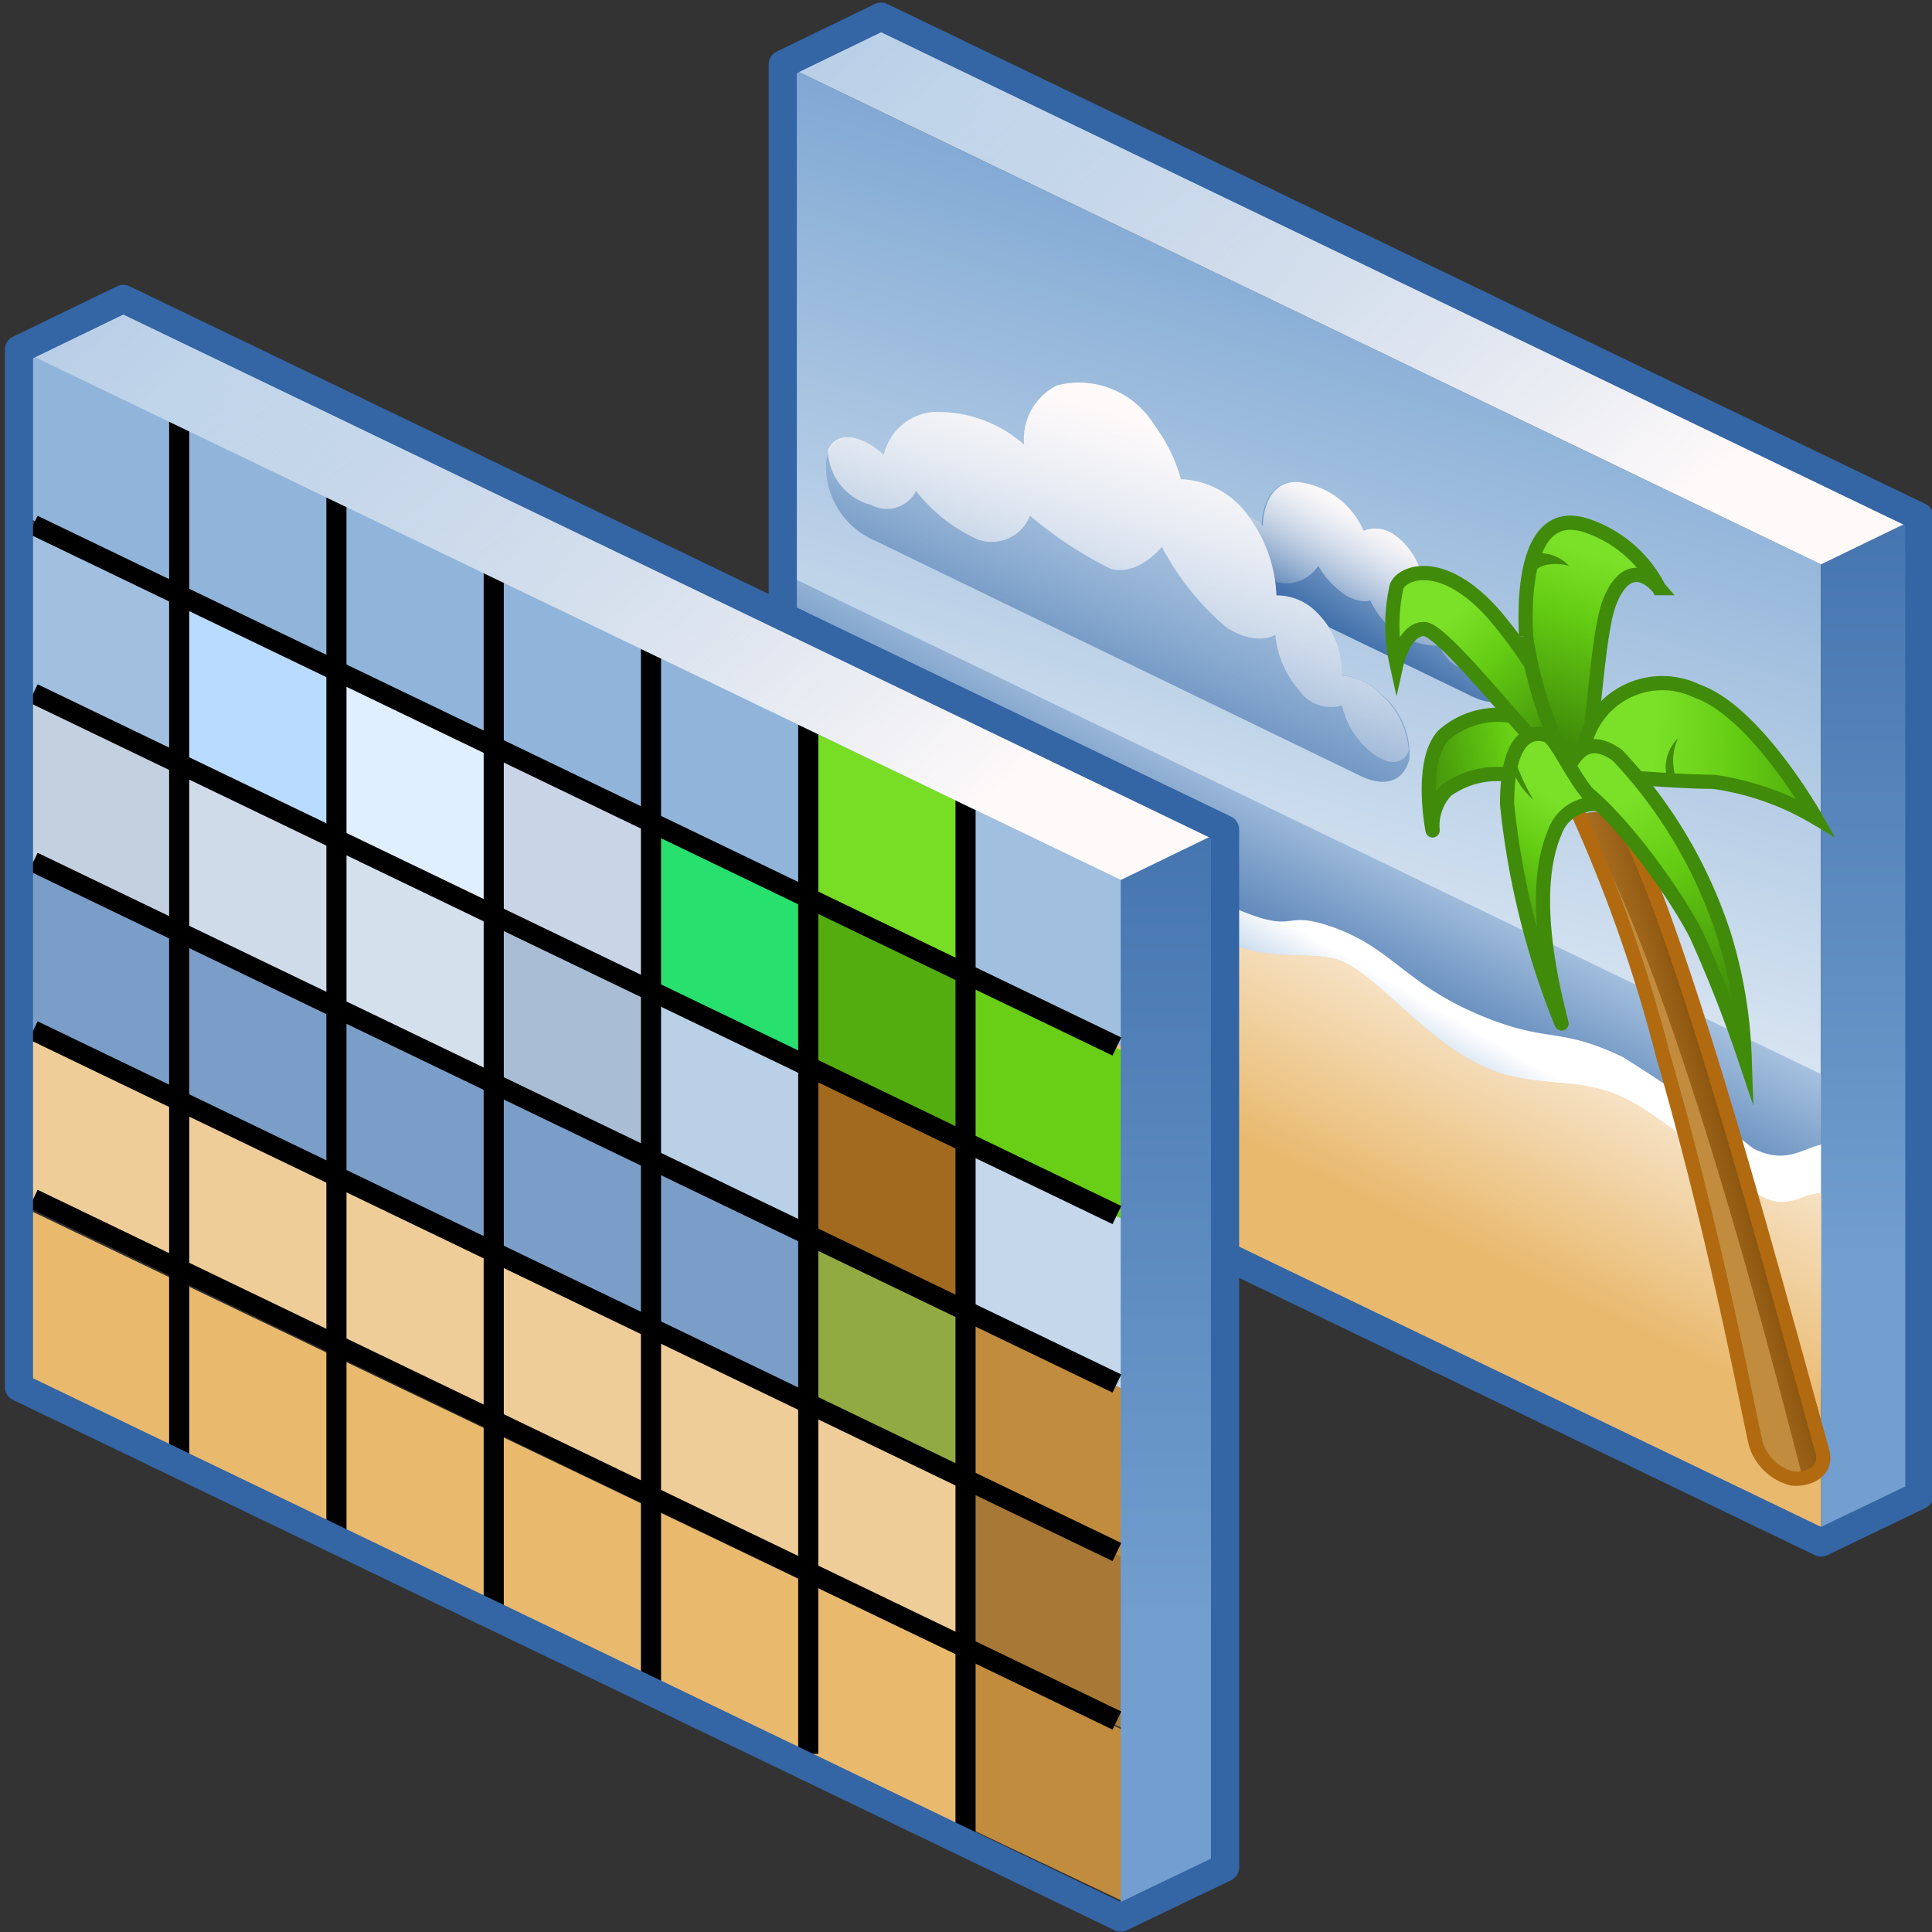 <?xml version="1.0" encoding="UTF-8" standalone="no"?>
<svg
   viewBox="0 0 48 48"
   version="1.1"
   id="svg30407"
   sodipodi:docname="matchlayer.svg"
   inkscape:version="1.3.2 (091e20e, 2023-11-25, custom)"
   xmlns:inkscape="http://www.inkscape.org/namespaces/inkscape"
   xmlns:sodipodi="http://sodipodi.sourceforge.net/DTD/sodipodi-0.dtd"
   xmlns:xlink="http://www.w3.org/1999/xlink"
   xmlns="http://www.w3.org/2000/svg"
   xmlns:svg="http://www.w3.org/2000/svg"
   xmlns:rdf="http://www.w3.org/1999/02/22-rdf-syntax-ns#"
   xmlns:cc="http://creativecommons.org/ns#"
   xmlns:dc="http://purl.org/dc/elements/1.1/">
  <rect x="0" y="0" width="48" height="48" fill="#333333" stroke="none"/>
  <sodipodi:namedview
     id="namedview30409"
     pagecolor="#ffffff"
     bordercolor="#666666"
     borderopacity="1.0"
     inkscape:pageshadow="2"
     inkscape:pageopacity="0.0"
     inkscape:pagecheckerboard="0"
     showgrid="false"
     inkscape:snap-global="false"
     inkscape:zoom="15.6875"
     inkscape:cx="17.5936"
     inkscape:cy="27.7928"
     inkscape:window-width="2880"
     inkscape:window-height="1557"
     inkscape:window-x="-8"
     inkscape:window-y="-8"
     inkscape:window-maximized="1"
     inkscape:current-layer="svg30407"
     inkscape:showpageshadow="2"
     inkscape:deskcolor="#d1d1d1" />
  <defs
     id="defs30253">
    <radialGradient
       id="radialGradient31254"
       cx="27.52"
       cy="37.55"
       r="20.49"
       gradientTransform="matrix(1.18,0,0,0.6,-8.34,13.02)"
       gradientUnits="userSpaceOnUse">
      <stop
         offset="0.35"
         stop-color="#2c2c2c"
         stop-opacity="0.5"
         id="stop31248"
         style="stop-color:#000000;stop-opacity:1" />
      <stop
         offset="0.78"
         stop-color="#2c2c2c"
         stop-opacity="0.1"
         id="stop31250" />
      <stop
         offset="0.93"
         stop-color="#2c2c2c"
         stop-opacity="0"
         id="stop31252" />
    </radialGradient>
    <style
       id="style30113">.cls-1{isolation:isolate;}.cls-2{fill:url(#radial-gradient);}.cls-3{opacity:0.4;fill:url(#linear-gradient);}.cls-3,.cls-65{mix-blend-mode:multiply;}.cls-4{fill:url(#linear-gradient-2);}.cls-5{fill:url(#linear-gradient-3);}.cls-6{fill:url(#linear-gradient-4);}.cls-7{fill:url(#linear-gradient-5);}.cls-8{fill:url(#linear-gradient-6);}.cls-9{fill:url(#linear-gradient-7);}.cls-10{fill:#e9b96e;}.cls-11{fill:url(#linear-gradient-8);}.cls-12{fill:url(#linear-gradient-9);}.cls-13{fill:url(#linear-gradient-10);}.cls-14{fill:url(#linear-gradient-11);}.cls-15{opacity:0.55;fill:url(#linear-gradient-12);}.cls-16{fill:url(#linear-gradient-13);}.cls-17,.cls-20,.cls-22,.cls-24,.cls-34,.cls-35,.cls-37,.cls-38,.cls-39,.cls-41,.cls-43,.cls-55,.cls-56,.cls-67{fill:none;}.cls-17{stroke:#3465a4;}.cls-17,.cls-22,.cls-34,.cls-35,.cls-37,.cls-38,.cls-39,.cls-41,.cls-43,.cls-55,.cls-56{stroke-linecap:round;stroke-linejoin:round;}.cls-17,.cls-34,.cls-35,.cls-37,.cls-39,.cls-41,.cls-43,.cls-55,.cls-56{stroke-width:0.7px;}.cls-18{fill:#c28c3f;}.cls-19{fill:url(#linear-gradient-14);}.cls-20{stroke:#b16a10;}.cls-20,.cls-24,.cls-67{stroke-miterlimit:10;}.cls-20,.cls-22,.cls-24,.cls-38,.cls-67{stroke-width:0.35px;}.cls-21{fill:url(#linear-gradient-15);}.cls-22,.cls-24{stroke:#408b09;}.cls-23{fill:url(#linear-gradient-16);}.cls-25{fill:url(#linear-gradient-17);}.cls-26{fill:url(#linear-gradient-18);}.cls-27{fill:url(#linear-gradient-19);}.cls-28{fill:url(#linear-gradient-20);}.cls-29{fill:#408b09;}.cls-30{fill:url(#linear-gradient-21);}.cls-31{fill:url(#linear-gradient-22);}.cls-32{fill:url(#linear-gradient-23);}.cls-33{fill:url(#linear-gradient-24);}.cls-34{stroke:url(#linear-gradient-25);}.cls-35{stroke:url(#linear-gradient-26);}.cls-36{fill:url(#linear-gradient-27);}.cls-37{stroke:url(#linear-gradient-28);}.cls-38{stroke:url(#linear-gradient-29);}.cls-39{stroke:url(#linear-gradient-30);}.cls-40{fill:url(#linear-gradient-31);}.cls-41{stroke:url(#linear-gradient-32);}.cls-42{fill:url(#linear-gradient-33);}.cls-43{stroke:url(#linear-gradient-34);}.cls-44{fill:url(#linear-gradient-35);}.cls-45{fill:url(#linear-gradient-36);}.cls-46{fill:url(#linear-gradient-37);}.cls-47{fill:url(#linear-gradient-38);}.cls-48{fill:url(#linear-gradient-39);}.cls-49{fill:url(#linear-gradient-40);}.cls-50{fill:url(#linear-gradient-41);}.cls-51{fill:url(#linear-gradient-42);}.cls-52{fill:url(#linear-gradient-43);}.cls-53{fill:url(#linear-gradient-44);}.cls-54{fill:url(#linear-gradient-45);}.cls-55{stroke:url(#linear-gradient-46);}.cls-56{stroke:url(#linear-gradient-47);}.cls-57{fill:url(#linear-gradient-48);}.cls-58{fill:url(#linear-gradient-49);}.cls-59{fill:url(#linear-gradient-50);}.cls-60{fill:url(#linear-gradient-51);}.cls-61{fill:#eeeeec;}.cls-62{fill:#3465a4;}.cls-63{fill:#fce94f;}.cls-64{fill:#ef2929;}.cls-65{fill:url(#linear-gradient-52);}.cls-66{fill:url(#linear-gradient-53);}.cls-67{stroke:#204a87;}</style>
    <radialGradient
       id="radial-gradient"
       cx="27.52"
       cy="37.55"
       r="20.49"
       gradientTransform="matrix(1.18,0,0,0.6,-8.34,13.02)"
       gradientUnits="userSpaceOnUse">
      <stop
         offset="0.35"
         stop-color="#2c2c2c"
         stop-opacity="0.5"
         id="stop30115" />
      <stop
         offset="0.78"
         stop-color="#2c2c2c"
         stop-opacity="0.1"
         id="stop30117" />
      <stop
         offset="0.93"
         stop-color="#2c2c2c"
         stop-opacity="0"
         id="stop30119" />
    </radialGradient>
    <linearGradient
       id="linear-gradient"
       x1="10.12"
       y1="33.5"
       x2="9.54"
       y2="42.59"
       gradientUnits="userSpaceOnUse">
      <stop
         offset="0"
         stop-color="#d3d7cf"
         id="stop30122" />
      <stop
         offset="1"
         stop-color="#888a85"
         id="stop30124" />
    </linearGradient>
    <linearGradient
       id="linear-gradient-2"
       x1="36"
       y1="6.07"
       x2="30.86"
       y2="22.65"
       gradientUnits="userSpaceOnUse"
       gradientTransform="matrix(1.2,0,0,1.199,-6.414,-2.914)">
      <stop
         offset="0"
         stop-color="#729fcf"
         id="stop30127" />
      <stop
         offset="1"
         stop-color="#e3ecf5"
         id="stop30129" />
    </linearGradient>
    <linearGradient
       id="linear-gradient-3"
       x1="44.16"
       y1="28.65"
       x2="44.16"
       y2="7.13"
       gradientUnits="userSpaceOnUse">
      <stop
         offset="0"
         stop-color="#729fcf"
         id="stop30132" />
      <stop
         offset="1"
         stop-color="#3465a4"
         id="stop30134" />
    </linearGradient>
    <linearGradient
       id="linear-gradient-4"
       x1="29.27"
       y1="1.79"
       x2="48.4"
       y2="31.87"
       gradientUnits="userSpaceOnUse">
      <stop
         offset="0"
         stop-color="#b2cbe5"
         id="stop30137" />
      <stop
         offset="1"
         stop-color="#3465a4"
         id="stop30139" />
    </linearGradient>
    <linearGradient
       id="linear-gradient-5"
       x1="24.27"
       y1="-2.07"
       x2="45.16"
       y2="21.74"
       gradientUnits="userSpaceOnUse"
       gradientTransform="matrix(1.2,0,0,1.199,-6.414,-2.914)">
      <stop
         offset="0.05"
         stop-color="#fff"
         stop-opacity="0"
         id="stop30142" />
      <stop
         offset="0.69"
         stop-color="snow"
         id="stop30144" />
    </linearGradient>
    <linearGradient
       id="linear-gradient-6"
       x1="35.16"
       y1="18.08"
       x2="32.23"
       y2="23.66"
       gradientUnits="userSpaceOnUse">
      <stop
         offset="0"
         stop-color="#fff"
         id="stop30147" />
      <stop
         offset="0.25"
         stop-color="#b2cbe5"
         id="stop30149" />
      <stop
         offset="1"
         stop-color="#3465a4"
         id="stop30151" />
    </linearGradient>
    <linearGradient
       id="linear-gradient-7"
       x1="33.36"
       y1="22.09"
       x2="30.46"
       y2="27.1"
       xlink:href="#linear-gradient-6"
       gradientTransform="matrix(1.2,0,0,1.199,-6.414,-2.914)" />
    <linearGradient
       id="linear-gradient-8"
       x1="32.07"
       y1="26.25"
       x2="35.09"
       y2="20.04"
       gradientUnits="userSpaceOnUse">
      <stop
         offset="0"
         stop-color="#fff"
         stop-opacity="0"
         id="stop30155" />
      <stop
         offset="1"
         stop-color="snow"
         id="stop30157" />
    </linearGradient>
    <linearGradient
       id="linear-gradient-9"
       x1="34.62"
       y1="13.21"
       x2="33.06"
       y2="15.7"
       xlink:href="#linear-gradient-4"
       gradientTransform="matrix(1.2,0,0,1.199,-6.414,-2.914)" />
    <linearGradient
       id="linear-gradient-10"
       x1="34.39"
       y1="13.3"
       x2="33.35"
       y2="15.2"
       gradientUnits="userSpaceOnUse">
      <stop
         offset="0"
         stop-color="snow"
         id="stop30161" />
      <stop
         offset="1"
         stop-color="#fffdfd"
         stop-opacity="0.19"
         id="stop30163" />
    </linearGradient>
    <linearGradient
       id="linear-gradient-11"
       x1="29.78"
       y1="11.6"
       x2="25.35"
       y2="25.01"
       xlink:href="#linear-gradient-4"
       gradientTransform="matrix(1.2,0,0,1.199,-6.414,-2.914)" />
    <linearGradient
       id="linear-gradient-12"
       x1="27.02"
       y1="18.33"
       x2="29.14"
       y2="14.02"
       gradientUnits="userSpaceOnUse"
       gradientTransform="matrix(1.2,0,0,1.199,-6.414,-2.914)">
      <stop
         offset="0.17"
         stop-color="#204a87"
         id="stop30167" />
      <stop
         offset="1"
         stop-color="#729fcf"
         stop-opacity="0"
         id="stop30169" />
    </linearGradient>
    <linearGradient
       id="linear-gradient-13"
       x1="29.79"
       y1="11.24"
       x2="28.04"
       y2="16.96"
       xlink:href="#linear-gradient-10"
       gradientTransform="matrix(1.2,0,0,1.199,-6.414,-2.914)" />
    <linearGradient
       id="linear-gradient-14"
       x1="-41.63"
       y1="44.38"
       x2="-46.8"
       y2="44.25"
       gradientTransform="matrix(-0.828,-0.072,0.36,1.307,-10.985,-33.03)"
       gradientUnits="userSpaceOnUse">
      <stop
         offset="0"
         stop-color="#b16a10"
         stop-opacity="0"
         id="stop30173" />
      <stop
         offset="1"
         stop-color="#7b4706"
         id="stop30175" />
    </linearGradient>
    <linearGradient
       id="linear-gradient-15"
       x1="-47.36"
       y1="24.88"
       x2="-43.23"
       y2="24.88"
       gradientTransform="matrix(-0.73, -0.27, 0.17, 1.06, -0.97, -19.92)"
       gradientUnits="userSpaceOnUse">
      <stop
         offset="0"
         stop-color="#7be028"
         id="stop30178" />
      <stop
         offset="0.35"
         stop-color="#64cc13"
         id="stop30180" />
      <stop
         offset="1"
         stop-color="#408b09"
         id="stop30182" />
    </linearGradient>
    <linearGradient
       id="linear-gradient-16"
       x1="-44.86"
       y1="18.87"
       x2="-46.76"
       y2="21.25"
       gradientTransform="matrix(-0.888,-0.384,0.156,1.259,-6.87,-25.453)"
       xlink:href="#linear-gradient-15" />
    <linearGradient
       id="linear-gradient-17"
       x1="-48.29"
       y1="30.62"
       x2="-47.76"
       y2="34.28"
       gradientTransform="matrix(-0.828,-0.084,0.348,1.415,-10.805,-33.654)"
       xlink:href="#linear-gradient-15" />
    <linearGradient
       id="linear-gradient-18"
       x1="-37.45"
       y1="54.98"
       x2="-42.03"
       y2="59.38"
       gradientTransform="matrix(-0.684,0.3,0.588,1.271,-16.72,-40.452)"
       xlink:href="#linear-gradient-15" />
    <linearGradient
       id="linear-gradient-19"
       x1="-45.63"
       y1="37.81"
       x2="-46.88"
       y2="41.67"
       gradientTransform="matrix(-0.828,-0.072,0.36,1.307,-10.937,-32.911)"
       xlink:href="#linear-gradient-15" />
    <linearGradient
       id="linear-gradient-20"
       x1="-44.16"
       y1="36.09"
       x2="-42.73"
       y2="39.65"
       gradientTransform="matrix(-0.828,-0.108,0.348,1.307,-10.553,-32.323)"
       xlink:href="#linear-gradient-15" />
    <linearGradient
       id="linear-gradient-21"
       x1="12.21"
       y1="16.57"
       x2="32.08"
       y2="45.52"
       gradientUnits="userSpaceOnUse">
      <stop
         offset="0"
         stop-color="#fff"
         id="stop30190" />
      <stop
         offset="1"
         stop-color="#e1ab5b"
         id="stop30192" />
    </linearGradient>
    <linearGradient
       id="linear-gradient-22"
       x1="42.3"
       y1="19.2"
       x2="26.41"
       y2="38.75"
       xlink:href="#linear-gradient-21"
       gradientTransform="matrix(1.071,0,0,1.071,-0.591,-1.598)" />
    <linearGradient
       id="linear-gradient-23"
       x1="41.26"
       y1="16.15"
       x2="0.65"
       y2="48.58"
       xlink:href="#linear-gradient-21"
       gradientTransform="matrix(1.071,0,0,1.071,-0.591,-1.598)" />
    <linearGradient
       id="linear-gradient-24"
       x1="23.3"
       y1="34.93"
       x2="23.64"
       y2="21.91"
       xlink:href="#linear-gradient-8"
       gradientTransform="matrix(1.071,0,0,1.071,-0.591,-1.598)" />
    <linearGradient
       id="linear-gradient-25"
       x1="3.25"
       y1="32.08"
       x2="43.5"
       y2="32.08"
       gradientUnits="userSpaceOnUse">
      <stop
         offset="0"
         stop-color="#b16a10"
         id="stop30198" />
      <stop
         offset="1"
         stop-color="#e1ab5b"
         id="stop30200" />
    </linearGradient>
    <linearGradient
       id="linear-gradient-26"
       x1="23.08"
       y1="43.78"
       x2="23.68"
       y2="20.45"
       xlink:href="#linear-gradient-25"
       gradientTransform="matrix(1.071,0,0,1.071,-0.591,-1.598)" />
    <linearGradient
       id="linear-gradient-27"
       x1="28.55"
       y1="32.07"
       x2="17.16"
       y2="23.15"
       gradientTransform="matrix(1.071,6.93026e-7,-2.75369e-7,1.071,-0.593,-1.598)"
       gradientUnits="userSpaceOnUse">
      <stop
         offset="0"
         stop-color="#e9b96e"
         id="stop30204" />
      <stop
         offset="1"
         stop-color="#8f5902"
         id="stop30206" />
    </linearGradient>
    <linearGradient
       id="linear-gradient-28"
       x1="7.33"
       y1="37.61"
       x2="8.86"
       y2="40.54"
       gradientUnits="userSpaceOnUse">
      <stop
         offset="0"
         stop-color="#888a85"
         id="stop30209" />
      <stop
         offset="1"
         stop-color="#231f20"
         id="stop30211" />
    </linearGradient>
    <linearGradient
       id="linear-gradient-29"
       x1="7.17"
       y1="37.89"
       x2="9.59"
       y2="42.5"
       xlink:href="#linear-gradient-28"
       gradientTransform="translate(-0.319,1.721)" />
    <linearGradient
       id="linear-gradient-30"
       x1="6.7"
       y1="31.96"
       x2="9.49"
       y2="37.27"
       xlink:href="#linear-gradient-28"
       gradientTransform="translate(-0.319,1.721)" />
    <linearGradient
       id="linear-gradient-31"
       x1="9.97"
       y1="33.28"
       x2="9.97"
       y2="31.57"
       gradientTransform="matrix(-0.62,-0.78,-0.78,0.62,39.731,20.851)"
       xlink:href="#linear-gradient-28" />
    <linearGradient
       id="linear-gradient-32"
       x1="7.75"
       y1="30.75"
       x2="8.45"
       y2="30.75"
       xlink:href="#linear-gradient-28"
       gradientTransform="translate(-0.319,1.721)" />
    <linearGradient
       id="linear-gradient-33"
       x1="11.24"
       y1="32.28"
       x2="11.24"
       y2="30.56"
       gradientTransform="matrix(-0.62,-0.78,-0.78,0.62,39.731,20.851)"
       xlink:href="#linear-gradient-28" />
    <linearGradient
       id="linear-gradient-34"
       x1="7.75"
       y1="29.13"
       x2="8.45"
       y2="29.13"
       xlink:href="#linear-gradient-28"
       gradientTransform="translate(-0.319,1.721)" />
    <linearGradient
       id="linear-gradient-35"
       x1="7.56"
       y1="30.57"
       x2="8.79"
       y2="25.59"
       xlink:href="#linear-gradient-28"
       gradientTransform="translate(-0.319,1.721)" />
    <linearGradient
       id="linear-gradient-36"
       x1="8.32"
       y1="28.91"
       x2="6.62"
       y2="34.52"
       gradientUnits="userSpaceOnUse">
      <stop
         offset="0"
         stop-color="#babdb6"
         id="stop30221" />
      <stop
         offset="1"
         stop-color="#231f20"
         id="stop30223" />
    </linearGradient>
    <linearGradient
       id="linear-gradient-37"
       x1="4.88"
       y1="30.16"
       x2="6.19"
       y2="27.66"
       xlink:href="#linear-gradient-28"
       gradientTransform="translate(-0.319,1.721)" />
    <linearGradient
       id="linear-gradient-38"
       x1="25.48"
       y1="25.97"
       x2="28.48"
       y2="30.69"
       gradientTransform="matrix(-1,0,0,1,33.031,1.721)"
       xlink:href="#linear-gradient-4" />
    <linearGradient
       id="linear-gradient-39"
       x1="7.2"
       y1="28.38"
       x2="7.2"
       y2="23.49"
       xlink:href="#linear-gradient-4"
       gradientTransform="translate(-0.319,1.721)" />
    <linearGradient
       id="linear-gradient-40"
       x1="7.2"
       y1="25.64"
       x2="7.2"
       y2="30.11"
       xlink:href="#linear-gradient-36"
       gradientTransform="translate(-0.319,1.721)" />
    <linearGradient
       id="linear-gradient-41"
       x1="22.27"
       y1="26.19"
       x2="23.52"
       y2="28.57"
       gradientTransform="matrix(-1,0,0,1,33.031,1.721)"
       xlink:href="#linear-gradient-28" />
    <linearGradient
       id="linear-gradient-42"
       x1="23.52"
       y1="25.39"
       x2="25.02"
       y2="27.75"
       gradientTransform="matrix(-1,0,0,1,33.031,1.721)"
       xlink:href="#linear-gradient-4" />
    <linearGradient
       id="linear-gradient-43"
       x1="9.49"
       y1="26.82"
       x2="9.49"
       y2="23.16"
       xlink:href="#linear-gradient-4"
       gradientTransform="translate(-0.319,1.721)" />
    <linearGradient
       id="linear-gradient-44"
       x1="9.7"
       y1="25.45"
       x2="8.73"
       y2="27.56"
       xlink:href="#linear-gradient-36"
       gradientTransform="translate(-0.319,1.721)" />
    <linearGradient
       id="linear-gradient-45"
       x1="6.26"
       y1="29.83"
       x2="6.26"
       y2="29.77"
       xlink:href="#linear-gradient-3"
       gradientTransform="translate(-0.319,1.721)" />
    <linearGradient
       id="linear-gradient-46"
       x1="4.58"
       y1="34.41"
       x2="8.93"
       y2="42.71"
       xlink:href="#linear-gradient-28"
       gradientTransform="translate(-0.319,1.721)" />
    <linearGradient
       id="linear-gradient-47"
       x1="7.88"
       y1="32.68"
       x2="13.43"
       y2="43.28"
       xlink:href="#linear-gradient-28"
       gradientTransform="translate(-0.319,1.721)" />
    <linearGradient
       id="linear-gradient-48"
       x1="8.6"
       y1="24.29"
       x2="7.57"
       y2="26.24"
       xlink:href="#linear-gradient-36"
       gradientTransform="translate(-0.319,1.721)" />
    <linearGradient
       id="linear-gradient-49"
       x1="8.42"
       y1="27.73"
       x2="8.76"
       y2="24.02"
       gradientTransform="translate(-0.317,1.722)"
       xlink:href="#linear-gradient-28" />
    <linearGradient
       id="linear-gradient-50"
       x1="6.7"
       y1="25.2"
       x2="5.67"
       y2="27.16"
       xlink:href="#linear-gradient-36"
       gradientTransform="translate(-0.319,1.721)" />
    <linearGradient
       id="linear-gradient-51"
       x1="6.53"
       y1="28.64"
       x2="6.86"
       y2="24.94"
       gradientTransform="translate(-0.313,1.722)"
       xlink:href="#linear-gradient-28" />
    <linearGradient
       id="linear-gradient-52"
       x1="-23.88"
       y1="426.2"
       x2="-23.75"
       y2="436.76"
       gradientTransform="matrix(0.932,-0.535,0.535,0.932,-182.05,-384.423)"
       gradientUnits="userSpaceOnUse">
      <stop
         offset="0"
         stop-color="#00255d"
         stop-opacity="0"
         id="stop30241" />
      <stop
         offset="0.41"
         stop-color="#031a41"
         stop-opacity="0.18"
         id="stop30243" />
      <stop
         offset="1"
         stop-color="#031b35"
         id="stop30245" />
    </linearGradient>
    <linearGradient
       id="linear-gradient-53"
       x1="-23.85"
       y1="430.67"
       x2="-23.85"
       y2="419.92"
       gradientTransform="matrix(0.932,-0.535,0.535,0.932,-182.05,-384.423)"
       gradientUnits="userSpaceOnUse">
      <stop
         offset="0.05"
         stop-color="#fff"
         stop-opacity="0"
         id="stop30248" />
      <stop
         offset="0.69"
         stop-color="#fff8f8"
         id="stop30250" />
    </linearGradient>
    <linearGradient
       inkscape:collect="always"
       xlink:href="#linear-gradient-3"
       id="linearGradient30468"
       gradientUnits="userSpaceOnUse"
       x1="44.16"
       y1="28.65"
       x2="44.16"
       y2="7.13"
       gradientTransform="matrix(1.2,0,0,1.199,-6.414,-2.914)" />
    <linearGradient
       inkscape:collect="always"
       xlink:href="#linear-gradient-4"
       id="linearGradient30470"
       gradientUnits="userSpaceOnUse"
       x1="29.27"
       y1="1.79"
       x2="48.4"
       y2="31.87"
       gradientTransform="matrix(1.2,0,0,1.199,-6.414,-2.914)" />
    <linearGradient
       inkscape:collect="always"
       xlink:href="#linear-gradient-6"
       id="linearGradient30472"
       gradientUnits="userSpaceOnUse"
       x1="35.16"
       y1="18.08"
       x2="32.23"
       y2="23.66"
       gradientTransform="matrix(1.2,0,0,1.199,-6.414,-2.914)" />
    <linearGradient
       inkscape:collect="always"
       xlink:href="#linear-gradient-8"
       id="linearGradient30474"
       gradientUnits="userSpaceOnUse"
       x1="32.07"
       y1="26.25"
       x2="35.09"
       y2="20.04"
       gradientTransform="matrix(1.2,0,0,1.199,-6.414,-2.914)" />
    <linearGradient
       inkscape:collect="always"
       xlink:href="#linear-gradient-10"
       id="linearGradient30476"
       gradientUnits="userSpaceOnUse"
       x1="34.39"
       y1="13.3"
       x2="33.35"
       y2="15.2"
       gradientTransform="matrix(1.2,0,0,1.199,-6.414,-2.914)" />
    <linearGradient
       inkscape:collect="always"
       xlink:href="#linear-gradient-15"
       id="linearGradient30478"
       gradientUnits="userSpaceOnUse"
       gradientTransform="matrix(-0.876,-0.324,0.204,1.271,-7.578,-26.796)"
       x1="-47.36"
       y1="24.88"
       x2="-43.23"
       y2="24.88" />
    <linearGradient
       inkscape:collect="always"
       xlink:href="#linear-gradient-3"
       id="linearGradient33"
       gradientUnits="userSpaceOnUse"
       gradientTransform="matrix(1.283,0,0,1.282,-27.53,3.824)"
       x1="44.16"
       y1="28.65"
       x2="44.16"
       y2="7.13" />
    <linearGradient
       inkscape:collect="always"
       xlink:href="#linear-gradient-4"
       id="linearGradient34"
       gradientUnits="userSpaceOnUse"
       gradientTransform="matrix(1.283,0,0,1.282,-27.53,3.824)"
       x1="29.27"
       y1="1.79"
       x2="48.4"
       y2="31.87" />
    <linearGradient
       inkscape:collect="always"
       xlink:href="#linear-gradient-5"
       id="linearGradient35"
       gradientUnits="userSpaceOnUse"
       gradientTransform="matrix(1.283,0,0,1.282,-27.53,3.824)"
       x1="24.27"
       y1="-2.07"
       x2="45.16"
       y2="21.74" />
    <linearGradient
       inkscape:collect="always"
       xlink:href="#linear-gradient-2"
       id="linearGradient51"
       gradientUnits="userSpaceOnUse"
       gradientTransform="matrix(1.2,0,0,1.199,-6.414,-2.914)"
       x1="36"
       y1="6.07"
       x2="30.86"
       y2="22.65" />
    <linearGradient
       inkscape:collect="always"
       xlink:href="#linear-gradient-5"
       id="linearGradient52"
       gradientUnits="userSpaceOnUse"
       gradientTransform="matrix(1.2,0,0,1.199,-6.414,-2.914)"
       x1="24.27"
       y1="-2.07"
       x2="45.16"
       y2="21.74" />
    <linearGradient
       inkscape:collect="always"
       xlink:href="#linear-gradient-12"
       id="linearGradient53"
       gradientUnits="userSpaceOnUse"
       gradientTransform="matrix(1.2,0,0,1.199,-6.414,-2.914)"
       x1="27.02"
       y1="18.33"
       x2="29.14"
       y2="14.02" />
    <linearGradient
       inkscape:collect="always"
       xlink:href="#linear-gradient-14"
       id="linearGradient54"
       gradientUnits="userSpaceOnUse"
       gradientTransform="matrix(-0.828,-0.072,0.36,1.307,-10.985,-33.03)"
       x1="-41.63"
       y1="44.38"
       x2="-46.8"
       y2="44.25" />
  </defs>
  <title
     id="title30255">2-Background_Plate</title>
  <g
     id="g1"
     transform="matrix(1.008,0,0,1.008,-0.476,-0.046)"
     style="stroke-width:0.992">
    <path
       id="polygon30262"
       style="isolation:isolate;fill:url(#linearGradient51);stroke-width:0.992"
       class="cls-4"
       d="M 45.356,13.955 19.765,1.63 V 21.964 l 25.591,12.325 z" />
    <path
       id="polygon30264"
       style="isolation:isolate;fill:url(#linearGradient30468);stroke-width:0.992"
       class="cls-5"
       d="m 45.356,13.955 2.424,-1.175 v 24.122 l -2.424,1.163 z" />
    <path
       id="polygon30266"
       style="isolation:isolate;fill:url(#linearGradient30470);stroke-width:0.992"
       class="cls-6"
       d="M 47.78,12.78 22.189,0.455 19.765,1.63 45.356,13.955 Z" />
    <path
       id="polygon30268"
       style="isolation:isolate;fill:url(#linearGradient52);stroke-width:0.992"
       class="cls-7"
       d="M 47.78,12.78 22.189,0.455 19.765,1.63 45.356,13.955 Z" />
    <path
       id="polygon30270"
       style="isolation:isolate;fill:url(#linearGradient30472);stroke-width:0.992"
       class="cls-8"
       d="M 45.356,26.52 19.765,14.171 v 9.064 l 25.591,12.337 z" />
    <path
       class="cls-9"
       d="m 45.356,28.258 c -0.48,0.108 -0.876,0.492 -1.668,0.096 a 36.677,36.651 0 0 0 -3.215,-2.253 c -1.62,-0.779 -1.848,-0.312 -3.599,-1.067 -1.752,-0.755 -2.112,-1.607 -3.479,-2.11 -1.368,-0.504 -0.876,0.18 -2.4,-0.456 -1.524,-0.635 -2.064,-1.75 -3.059,-2.11 -0.996,-0.36 -1.56,-0.084 -2.4,-0.432 -0.84,-0.348 -1.584,-1.631 -2.244,-1.834 -0.66,-0.204 -1.608,-0.084 -2.064,-0.468 a 5.687,5.683 0 0 0 -1.44,-1.199 v 5.503 L 45.356,34.253 Z"
       id="path30272"
       style="isolation:isolate;fill:url(#linear-gradient-7);stroke-width:0.992" />
    <path
       class="cls-10"
       d="m 45.356,29.457 c -0.444,0 -0.792,0.408 -1.404,0.108 -0.828,-0.396 -2.244,-1.87 -3.455,-2.458 -1.212,-0.588 -2.268,-0.168 -3.599,-0.839 -1.332,-0.671 -2.4,-2.062 -3.275,-2.494 -0.876,-0.432 -2.328,0.252 -3.707,-1.091 -1.38,-1.343 -2.088,-1.738 -2.736,-1.69 a 2.927,2.925 0 0 1 -2.4,-0.851 c -0.624,-0.767 -1.5,-1.427 -2.148,-1.199 -0.648,0.228 -1.44,-0.36 -1.776,-0.863 A 3.323,3.321 0 0 0 19.861,17.204 v 8.285 l 25.495,12.361 z"
       id="path30274"
       style="isolation:isolate;stroke-width:0.992" />
    <path
       class="cls-11"
       d="m 45.356,29.457 c -0.444,0 -0.792,0.408 -1.404,0.108 -0.828,-0.396 -2.244,-1.87 -3.455,-2.458 -1.212,-0.588 -2.268,-0.168 -3.599,-0.839 -1.332,-0.671 -2.4,-2.062 -3.275,-2.494 -0.876,-0.432 -2.328,0.252 -3.707,-1.091 -1.38,-1.343 -2.088,-1.738 -2.736,-1.69 a 2.927,2.925 0 0 1 -2.4,-0.851 c -0.624,-0.767 -1.5,-1.427 -2.148,-1.199 -0.648,0.228 -1.44,-0.36 -1.776,-0.863 A 3.323,3.321 0 0 0 19.861,17.204 v 8.285 l 25.495,12.361 z"
       id="path30276"
       style="isolation:isolate;fill:url(#linearGradient30474);stroke-width:0.992" />
    <path
       class="cls-12"
       d="m 36.67,17.168 -5.627,-2.721 a 1.548,1.547 0 0 1 -1.044,-1.307 c 0,-0.551 0.564,-0.971 1.572,-0.144 0,0 0,-1.127 0.876,-1.079 a 2.028,2.026 0 0 1 1.608,1.199 0.852,0.851 0 0 1 0.756,0.096 1.776,1.774 0 0 1 0.72,1.271 0.636,0.635 0 0 1 0.66,0.24 1.2,1.199 0 0 1 0.312,0.839 c 0,0 0.3,-0.12 0.708,0.228 a 1.2,1.199 0 0 1 0.444,1.199 c -0.108,0.396 -0.396,0.479 -0.984,0.18 z"
       id="path30278"
       style="isolation:isolate;fill:url(#linear-gradient-9);stroke-width:0.992" />
    <path
       class="cls-13"
       d="m 37.678,16.785 v 0 c -0.108,0.276 -0.312,0.336 -0.54,0.144 a 0.852,0.851 0 0 1 -0.276,-0.444 0.576,0.575 0 0 1 -0.552,-0.061 1.08,1.079 0 0 1 -0.36,-0.468 1.716,1.714 0 0 1 -0.936,-0.24 1.944,1.942 0 0 1 -0.768,-0.875 c 0,0 -0.168,0.096 -0.564,-0.096 A 2.184,2.182 0 0 1 32.963,13.99 0.936,0.935 0 0 1 31.919,14.386 1.308,1.307 0 0 1 31.223,13.846 c -0.42,0.312 -1.02,-0.072 -1.2,-0.515 v 0 a 1.056,1.055 0 0 1 0,-0.192 c 0,-0.54 0.564,-0.971 1.572,-0.132 0,0 0,-1.127 0.876,-1.079 a 2.004,2.002 0 0 1 1.608,1.199 0.804,0.803 0 0 1 0.756,0.096 1.716,1.714 0 0 1 0.72,1.271 c 0,0 0.3,-0.12 0.66,0.24 a 1.2,1.199 0 0 1 0.312,0.839 c 0,0 0.3,-0.12 0.72,0.24 a 1.2,1.199 0 0 1 0.432,0.971 z"
       id="path30280"
       style="isolation:isolate;fill:url(#linearGradient30476);stroke-width:0.992" />
    <path
       class="cls-14"
       d="M 34.031,19.182 22.033,13.368 a 1.992,1.99 0 0 1 -1.2,-1.906 c 0.12,-0.947 0.972,-0.647 1.452,-0.192 a 1.356,1.355 0 0 1 1.2,-1.043 3.215,3.213 0 0 1 2.256,0.791 1.488,1.487 0 0 1 0.816,-1.463 2.196,2.194 0 0 1 2.4,1.007 3.911,3.908 0 0 1 0.624,1.295 2.232,2.23 0 0 1 1.536,0.731 3.527,3.525 0 0 1 0.816,2.134 1.344,1.343 0 0 1 1.008,0.432 2.076,2.074 0 0 1 0.612,1.535 1.512,1.511 0 0 1 0.924,0.432 1.908,1.906 0 0 1 0.732,1.642 c -0.156,0.575 -0.636,0.671 -1.176,0.42 z"
       id="path30282"
       style="isolation:isolate;fill:url(#linear-gradient-11);stroke-width:0.992" />
    <path
       class="cls-15"
       d="M 34.031,19.182 22.033,13.368 a 1.992,1.99 0 0 1 -1.2,-1.906 c 0.12,-0.947 0.972,-0.647 1.452,-0.192 a 1.356,1.355 0 0 1 1.2,-1.043 3.215,3.213 0 0 1 2.256,0.791 1.488,1.487 0 0 1 0.816,-1.463 2.196,2.194 0 0 1 2.4,1.007 3.911,3.908 0 0 1 0.624,1.295 2.232,2.23 0 0 1 1.536,0.731 3.527,3.525 0 0 1 0.816,2.134 1.344,1.343 0 0 1 1.008,0.432 2.076,2.074 0 0 1 0.612,1.535 1.512,1.511 0 0 1 0.924,0.432 1.908,1.906 0 0 1 0.732,1.642 c -0.156,0.575 -0.636,0.671 -1.176,0.42 z"
       id="path30284"
       style="isolation:isolate;fill:url(#linearGradient53);stroke-width:0.992" />
    <path
       class="cls-16"
       d="m 35.194,18.547 v 0 c -0.096,0.264 -0.42,0.468 -0.972,0 a 2.04,2.038 0 0 1 -0.672,-1.115 0.96,0.959 0 0 1 -1.068,-0.384 2.4,2.398 0 0 1 -0.576,-1.355 c 0,0 -0.456,0.3 -1.2,-0.18 a 6.563,6.558 0 0 1 -1.596,-1.99 c 0,0 -0.612,0.767 -1.296,0.527 a 9.838,9.831 0 0 1 -1.956,-1.295 1.008,1.007 0 0 1 -1.284,0.588 3.971,3.968 0 0 1 -1.524,-1.199 0.804,0.803 0 0 1 -1.104,0.348 1.428,1.427 0 0 1 -1.068,-1.343 v 0 c 0.24,-0.575 0.948,-0.3 1.38,0.108 a 1.356,1.355 0 0 1 1.2,-1.055 3.203,3.201 0 0 1 2.256,0.803 1.476,1.475 0 0 1 0.816,-1.463 2.172,2.17 0 0 1 2.4,0.995 3.911,3.908 0 0 1 0.648,1.319 2.136,2.134 0 0 1 1.524,0.731 3.527,3.525 0 0 1 0.828,2.134 1.404,1.403 0 0 1 1.008,0.432 2.076,2.074 0 0 1 0.612,1.547 1.44,1.439 0 0 1 0.924,0.432 2.04,2.038 0 0 1 0.72,1.415 z"
       id="path30286"
       style="isolation:isolate;fill:url(#linear-gradient-13);stroke-width:0.992" />
    <path
       id="polygon30288"
       style="isolation:isolate;fill:none;stroke:#3465a4;stroke-width:0.694px;stroke-linecap:round;stroke-linejoin:round"
       class="cls-17"
       d="M 47.78,36.902 V 12.78 L 22.189,0.455 19.765,1.63 V 25.74 l 25.591,12.325 z" />
    <path
       class="cls-18"
       d="m 40.306,19.998 c 1.416,2.218 3.911,11.605 5.075,15.79 0.18,0.635 -0.528,0.743 -0.756,0.695 a 1.26,1.259 0 0 1 -0.876,-0.851 c -0.132,-0.516 -0.972,-5.059 -2.292,-9.591 a 36.605,36.579 0 0 0 -2.076,-5.923"
       id="path30290"
       style="isolation:isolate;stroke-width:0.992" />
    <path
       class="cls-19"
       d="m 44.793,36.039 0.108,0.432 c 0.288,0 0.612,-0.228 0.48,-0.683 C 44.18,31.603 41.709,22.216 40.305,19.998 l -0.924,0.097 c 0.384,0.576 2.196,3.429 5.411,15.946 z"
       id="path30292"
       style="isolation:isolate;fill:url(#linearGradient54);stroke-width:0.992" />
    <path
       class="cls-20"
       d="m 40.306,19.998 c 1.416,2.218 3.911,11.605 5.075,15.79 0.18,0.635 -0.528,0.743 -0.756,0.695 a 1.26,1.259 0 0 1 -0.876,-0.851 c -0.132,-0.516 -0.972,-5.059 -2.292,-9.591 a 36.605,36.579 0 0 0 -2.076,-5.923"
       id="path30294"
       style="isolation:isolate" />
    <path
       class="cls-21"
       d="m 38.842,18.283 a 2.016,2.014 0 0 0 -2.796,-0.108 c -0.6,0.659 -0.264,2.338 -0.264,2.338 a 1.284,1.283 0 0 1 0.336,-0.983 2.148,2.146 0 0 1 2.519,0"
       id="path30296"
       style="isolation:isolate;fill:url(#linearGradient30478);stroke-width:0.992" />
    <path
       class="cls-22"
       d="m 38.842,18.283 a 2.016,2.014 0 0 0 -2.796,-0.108 c -0.6,0.659 -0.264,2.338 -0.264,2.338 a 1.284,1.283 0 0 1 0.336,-0.983 2.148,2.146 0 0 1 2.519,0"
       id="path30298"
       style="isolation:isolate" />
    <path
       class="cls-23"
       d="M 39.358,18.667 A 12.106,12.097 0 0 0 37.294,15.19 c -1.284,-1.451 -2.28,-1.031 -2.4,-0.683 a 4.367,4.364 0 0 0 0,1.894 c 0,0 0.192,-0.863 0.684,-0.851 0.492,0.012 2.712,2.925 3.359,3.405"
       id="path30300"
       style="isolation:isolate;fill:url(#linear-gradient-16);stroke-width:0.992" />
    <path
       class="cls-24"
       d="M 39.358,18.667 A 12.106,12.097 0 0 0 37.294,15.19 c -1.284,-1.451 -2.28,-1.031 -2.4,-0.683 a 4.367,4.364 0 0 0 0,1.894 c 0,0 0.192,-0.863 0.684,-0.851 0.492,0.012 2.712,2.925 3.359,3.405"
       id="path30302"
       style="isolation:isolate" />
    <path
       class="cls-25"
       d="m 39.49,19.11 c 0.288,-1.055 0.336,-3.465 0.672,-4.268 0.336,-0.803 0.804,-0.755 1.2,-0.3 A 3.107,3.105 0 0 0 39.526,12.984 c -1.296,-0.384 -1.512,1.331 -1.44,2.745 a 9.838,9.831 0 0 0 1.128,3.357"
       id="path30304"
       style="isolation:isolate;fill:url(#linear-gradient-17);stroke-width:0.992" />
    <path
       class="cls-24"
       d="m 39.49,19.11 c 0.288,-1.055 0.336,-3.465 0.672,-4.268 0.336,-0.803 0.804,-0.755 1.2,-0.3 A 3.107,3.105 0 0 0 39.526,12.984 c -1.296,-0.384 -1.512,1.331 -1.44,2.745 a 9.838,9.831 0 0 0 1.128,3.357"
       id="path30306"
       style="isolation:isolate" />
    <path
       class="cls-26"
       d="m 39.478,18.739 a 1.968,1.966 0 0 1 2.832,-1.655 c 1.44,0.504 2.915,3.117 2.915,3.117 a 6.743,6.738 0 0 0 -2.531,-0.887 c -1.068,0 -3.204,-0.204 -3.204,-0.204"
       id="path30308"
       style="isolation:isolate;fill:url(#linear-gradient-18);stroke-width:0.992" />
    <path
       class="cls-24"
       d="m 39.478,18.739 a 1.968,1.966 0 0 1 2.832,-1.655 c 1.44,0.504 2.915,3.117 2.915,3.117 a 6.743,6.738 0 0 0 -2.531,-0.887 c -1.068,0 -3.204,-0.204 -3.204,-0.204"
       id="path30310"
       style="isolation:isolate" />
    <path
       class="cls-27"
       d="m 38.962,19.23 c 0.144,0 0.348,-1.307 1.38,-0.564 a 11.698,11.69 0 0 1 2.615,4.4 11.506,11.498 0 0 1 0.516,3.045 32.49,32.467 0 0 0 -1.2,-3.045 c -0.768,-1.463 -2.519,-3.681 -3.311,-3.837 z"
       id="path30312"
       style="isolation:isolate;fill:url(#linear-gradient-19);stroke-width:0.992" />
    <path
       class="cls-24"
       d="m 38.962,19.23 c 0.144,0 0.348,-1.307 1.38,-0.564 a 11.698,11.69 0 0 1 2.615,4.4 11.506,11.498 0 0 1 0.516,3.045 32.49,32.467 0 0 0 -1.2,-3.045 c -0.768,-1.463 -2.519,-3.681 -3.311,-3.837 z"
       id="path30314"
       style="isolation:isolate" />
    <path
       class="cls-28"
       d="m 39.873,19.866 a 1.044,1.043 0 0 0 -1.08,0.695 c -0.348,0.815 -0.48,2.23 0.168,4.712 A 19.652,19.638 0 0 1 37.618,19.866 c 0,-1.882 0.744,-1.786 0.996,-1.69 0.252,0.096 0.756,1.343 1.26,1.69 z"
       id="path30316"
       style="isolation:isolate;fill:url(#linear-gradient-20);stroke-width:0.992" />
    <path
       class="cls-22"
       d="m 39.873,19.866 a 1.044,1.043 0 0 0 -1.08,0.695 c -0.348,0.815 -0.48,2.23 0.168,4.712 A 19.652,19.638 0 0 1 37.618,19.866 c 0,-1.882 0.744,-1.786 0.996,-1.69 0.252,0.096 0.756,1.343 1.26,1.69 z"
       id="path30318"
       style="isolation:isolate" />
    <path
       class="cls-29"
       d="m 41.757,19.146 a 1.332,1.331 0 0 1 0.072,-0.899 0.996,0.995 0 0 0 -0.288,0.875"
       id="path30320"
       style="isolation:isolate;stroke-width:0.992" />
    <path
       class="cls-29"
       d="m 38.302,13.691 a 0.96,0.959 0 0 1 0.84,0.3 c 0,0 -0.78,-0.228 -0.984,0.348"
       id="path30322"
       style="isolation:isolate;stroke-width:0.992" />
    <path
       class="cls-29"
       d="m 37.834,18.823 a 4.799,4.796 0 0 0 0.432,0.935 1.836,1.834 0 0 1 -0.48,-0.647"
       id="path30324"
       style="isolation:isolate;stroke-width:0.992" />
  </g>
  <g
     id="g113"
     transform="matrix(1.059,0,0,1.058,29.664,3.514)"
     style="stroke-width:0.945">
    <path
       style="color:#000000;overflow:visible;fill:#b9dbff;fill-opacity:1;stroke:none;stroke-width:0.094;stroke-linecap:round;stroke-linejoin:round;stroke-dasharray:none"
       d="m -23.784,10.673 3.76,1.824 v 4.017 l -3.752,-1.783 z"
       id="path69"
       sodipodi:nodetypes="ccccc" />
    <path
       style="color:#000000;overflow:visible;fill:#e0efff;fill-opacity:1;stroke:none;stroke-width:0.094;stroke-linecap:round;stroke-linejoin:round;stroke-dasharray:none"
       d="m -19.991,12.49 3.76,1.824 -10e-5,4.017 -3.752,-1.783 z"
       id="path79"
       sodipodi:nodetypes="ccccc" />
    <path
       style="color:#000000;overflow:visible;fill:#c9d5e7;fill-opacity:1;stroke:none;stroke-width:0.094;stroke-linecap:round;stroke-linejoin:round;stroke-dasharray:none"
       d="m -16.326,14.275 3.76,1.824 -10e-5,4.017 -3.752,-1.783 z"
       id="path80"
       sodipodi:nodetypes="ccccc" />
    <path
       style="color:#000000;overflow:visible;fill:#28e06d;fill-opacity:1;stroke:none;stroke-width:0.094;stroke-linecap:round;stroke-linejoin:round;stroke-dasharray:none"
       d="m -12.597,16.028 3.76,1.824 -10e-5,4.017 -3.752,-1.783 z"
       id="path81"
       sodipodi:nodetypes="ccccc" />
    <path
       style="color:#000000;overflow:visible;fill:#53ad0e;fill-opacity:1;stroke:none;stroke-width:0.094;stroke-linecap:round;stroke-linejoin:round;stroke-dasharray:none"
       d="m -8.9,17.813 3.76,1.824 -10e-5,4.017 -3.752,-1.783 z"
       id="path82"
       sodipodi:nodetypes="ccccc" />
    <path
       style="color:#000000;overflow:visible;fill:#68cf16;fill-opacity:1;stroke:none;stroke-width:0.094;stroke-linecap:round;stroke-linejoin:round;stroke-dasharray:none"
       d="m -5.171,19.661 3.76,1.824 -10e-5,4.017 -3.752,-1.783 z"
       id="path83"
       sodipodi:nodetypes="ccccc" />
    <path
       style="color:#000000;overflow:visible;fill:#c4d7eb;fill-opacity:1;stroke:none;stroke-width:0.094;stroke-linecap:round;stroke-linejoin:round;stroke-dasharray:none"
       d="m -5.234,23.582 3.76,1.824 -10e-5,4.017 -3.752,-1.783 z"
       id="path84"
       sodipodi:nodetypes="ccccc" />
    <path
       style="color:#000000;overflow:visible;fill:#a26a1e;fill-opacity:1;stroke:none;stroke-width:0.094;stroke-linecap:round;stroke-linejoin:round;stroke-dasharray:none"
       d="m -8.963,21.829 3.76,1.824 -10e-5,4.017 -3.752,-1.783 z"
       id="path85"
       sodipodi:nodetypes="ccccc" />
    <path
       style="color:#000000;overflow:visible;fill:#b9d0e7;fill-opacity:1;stroke:none;stroke-width:0.094;stroke-linecap:round;stroke-linejoin:round;stroke-dasharray:none"
       d="m -12.629,20.044 3.76,1.824 -10e-5,4.017 -3.752,-1.783 z"
       id="path86"
       sodipodi:nodetypes="ccccc" />
    <path
       style="color:#000000;overflow:visible;fill:#a9bed5;fill-opacity:1;stroke:none;stroke-width:0.094;stroke-linecap:round;stroke-linejoin:round;stroke-dasharray:none"
       d="m -16.358,18.291 3.76,1.824 -10e-5,4.017 -3.752,-1.783 z"
       id="path87"
       sodipodi:nodetypes="ccccc" />
    <path
       style="color:#000000;overflow:visible;fill:#d5e0ed;fill-opacity:1;stroke:none;stroke-width:0.094;stroke-linecap:round;stroke-linejoin:round;stroke-dasharray:none"
       d="m -20.055,16.474 3.76,1.824 -10e-5,4.017 -3.752,-1.783 z"
       id="path88"
       sodipodi:nodetypes="ccccc" />
    <path
       style="color:#000000;overflow:visible;fill:#d0dbea;fill-opacity:1;stroke:none;stroke-width:0.094;stroke-linecap:round;stroke-linejoin:round;stroke-dasharray:none"
       d="m -23.752,14.689 3.76,1.824 -10e-5,4.017 -3.752,-1.783 z"
       id="path89"
       sodipodi:nodetypes="ccccc" />
    <path
       style="color:#000000;overflow:visible;fill:#c2d0df;fill-opacity:1;stroke:none;stroke-width:0.094;stroke-linecap:round;stroke-linejoin:round;stroke-dasharray:none"
       d="m -27.45,12.936 3.76,1.824 -10e-5,4.017 -3.752,-1.783 z"
       id="path90"
       sodipodi:nodetypes="ccccc" />
    <path
       style="color:#000000;overflow:visible;fill:#a1bfdf;fill-opacity:1;stroke:none;stroke-width:0.094;stroke-linecap:round;stroke-linejoin:round;stroke-dasharray:none"
       d="m -27.418,8.952 3.76,1.824 -1e-4,4.017 -3.752,-1.783 z"
       id="path91"
       sodipodi:nodetypes="ccccc" />
    <path
       style="color:#000000;overflow:visible;fill:#92aa42;fill-opacity:1;stroke:none;stroke-width:0.094;stroke-linecap:round;stroke-linejoin:round;stroke-dasharray:none"
       d="m -8.9,25.749 3.76,1.824 -10e-5,4.017 -3.752,-1.783 z"
       id="path96"
       sodipodi:nodetypes="ccccc" />
    <path
       style="color:#000000;overflow:visible;fill:#c28c3f;fill-opacity:1;stroke:none;stroke-width:0.094;stroke-linecap:round;stroke-linejoin:round;stroke-dasharray:none"
       d="m -5.171,27.598 3.76,1.824 -10e-5,4.017 -3.752,-1.783 z"
       id="path97"
       sodipodi:nodetypes="ccccc" />
    <path
       style="color:#000000;overflow:visible;fill:#a77836;fill-opacity:1;stroke:none;stroke-width:0.094;stroke-linecap:round;stroke-linejoin:round;stroke-dasharray:none"
       d="m -5.234,31.518 3.76,1.824 -10e-5,4.017 -3.752,-1.783 z"
       id="path98"
       sodipodi:nodetypes="ccccc" />
    <path
       style="color:#000000;overflow:visible;fill:#77dd25;fill-opacity:1;stroke:none;stroke-width:0.094;stroke-linecap:round;stroke-linejoin:round;stroke-dasharray:none"
       d="m -8.9,13.797 3.76,1.824 -10e-5,4.017 -3.752,-1.783 z"
       id="path106"
       sodipodi:nodetypes="ccccc" />
    <path
       style="color:#000000;overflow:visible;fill:#c28c3f;fill-opacity:1;stroke:none;stroke-width:0.094;stroke-linecap:round;stroke-linejoin:round;stroke-dasharray:none"
       d="m -5.234,35.575 3.76,1.824 -10e-5,4.017 -3.752,-1.783 z"
       id="path107"
       sodipodi:nodetypes="ccccc" />
    <path
       style="color:#000000;overflow:visible;fill:#e9b96e;fill-opacity:1;stroke:none;stroke-width:0.094;stroke-linecap:round;stroke-linejoin:round;stroke-dasharray:none"
       d="m -27.586,24.971 22.267,10.683 0.045,4.057 -22.357,-10.773 z"
       id="path108" />
    <path
       style="color:#000000;overflow:visible;fill:#efcd98;fill-opacity:1;stroke:none;stroke-width:0.094;stroke-linecap:round;stroke-linejoin:round;stroke-dasharray:none"
       d="m -27.586,20.869 22.267,10.683 0.045,4.057 L -27.631,24.836 Z"
       id="path109" />
    <path
       style="color:#000000;overflow:visible;fill:#7b9ec9;fill-opacity:1;stroke:none;stroke-width:0.094;stroke-linecap:round;stroke-linejoin:round;stroke-dasharray:none"
       d="m -27.586,16.813 18.706,8.97 0.045,4.057 -18.796,-9.06 z"
       id="path110"
       sodipodi:nodetypes="ccccc" />
    <path
       style="color:#000000;overflow:visible;fill:#91b4da;fill-opacity:1;stroke:none;stroke-width:0.094;stroke-linecap:round;stroke-linejoin:round;stroke-dasharray:none"
       d="m -27.318,4.868 18.393,8.789 0.045,4.057 -18.483,-8.88 z"
       id="path111"
       sodipodi:nodetypes="ccccc" />
    <path
       style="color:#000000;overflow:visible;fill:#a1bfdf;fill-opacity:1;stroke:none;stroke-width:0.094;stroke-linecap:round;stroke-linejoin:round;stroke-dasharray:none"
       d="m -5.234,15.513 3.76,1.824 -10e-5,4.017 -3.752,-1.783 z"
       id="path112"
       sodipodi:nodetypes="ccccc" />
  </g>
  <path
     id="path2"
     style="isolation:isolate;fill:url(#linearGradient33);stroke-width:1"
     class="cls-5"
     d="m 27.844,21.861 2.592,-1.256 V 46.398 L 27.844,47.642 Z" />
  <g
     id="g112"
     transform="matrix(1.048,0,0,1.048,0.025,-2.436)"
     style="stroke-width:0.954">
    <path
       style="color:#000000;overflow:visible;fill:#fff9c7;stroke:#000000;stroke-width:0.477;stroke-linecap:butt;stroke-linejoin:round;stroke-dasharray:none"
       d="M 4.224,12.183 V 37.094"
       id="path54"
       sodipodi:nodetypes="cc" />
    <path
       style="color:#000000;overflow:visible;fill:#fff9c7;stroke:#000000;stroke-width:0.477;stroke-linecap:butt;stroke-linejoin:round;stroke-dasharray:none"
       d="M 7.952,14.018 V 38.899"
       id="path56"
       sodipodi:nodetypes="cc" />
    <path
       style="color:#000000;overflow:visible;fill:#fff9c7;stroke:#000000;stroke-width:0.477;stroke-linecap:butt;stroke-linejoin:round;stroke-dasharray:none"
       d="M 11.681,15.731 V 40.657"
       id="path57"
       sodipodi:nodetypes="cc" />
    <path
       style="color:#000000;overflow:visible;fill:#fff9c7;stroke:#000000;stroke-width:0.477;stroke-linecap:butt;stroke-linejoin:round;stroke-dasharray:none"
       d="M 15.409,17.579 V 42.505"
       id="path58"
       sodipodi:nodetypes="cc" />
    <path
       style="color:#000000;overflow:visible;fill:#fff9c7;stroke:#000000;stroke-width:0.477;stroke-linecap:butt;stroke-linejoin:round;stroke-dasharray:none"
       d="M 19.137,19.382 V 43.903"
       id="path59"
       sodipodi:nodetypes="cc" />
    <path
       style="color:#000000;overflow:visible;fill:#fff9c7;stroke:#000000;stroke-width:0.477;stroke-linecap:butt;stroke-linejoin:round;stroke-dasharray:none"
       d="M 22.866,21.05 V 46.021"
       id="path60"
       sodipodi:nodetypes="cc" />
    <path
       style="color:#000000;overflow:visible;fill:#fff9c7;stroke:#000000;stroke-width:0.477;stroke-linecap:butt;stroke-linejoin:round;stroke-dasharray:none"
       d="M 0.765,14.768 26.454,27.134"
       id="path63" />
    <path
       style="color:#000000;overflow:visible;fill:#fff9c7;stroke:#000000;stroke-width:0.477;stroke-linecap:butt;stroke-linejoin:round;stroke-dasharray:none"
       d="M 0.765,18.762 26.454,31.129"
       id="path64" />
    <path
       style="color:#000000;overflow:visible;fill:#fff9c7;stroke:#000000;stroke-width:0.477;stroke-linecap:butt;stroke-linejoin:round;stroke-dasharray:none"
       d="M 0.765,22.757 26.454,35.123"
       id="path65" />
    <path
       style="color:#000000;overflow:visible;fill:#fff9c7;stroke:#000000;stroke-width:0.477;stroke-linecap:butt;stroke-linejoin:round;stroke-dasharray:none"
       d="M 0.765,26.752 26.454,39.118"
       id="path66" />
    <path
       style="color:#000000;overflow:visible;fill:#fff9c7;stroke:#000000;stroke-width:0.477;stroke-linecap:butt;stroke-linejoin:round;stroke-dasharray:none"
       d="M 0.765,30.746 26.454,43.113"
       id="path67" />
  </g>
  <path
     id="path3"
     style="isolation:isolate;fill:url(#linearGradient34);stroke-width:1"
     class="cls-6"
     d="M 30.436,20.605 3.064,7.426 0.471,8.682 27.844,21.861 Z" />
  <path
     id="path4"
     style="isolation:isolate;fill:url(#linearGradient35);stroke-width:1"
     class="cls-7"
     d="M 30.436,20.605 3.064,7.426 0.471,8.682 27.844,21.861 Z" />
  <path
     id="path14"
     style="isolation:isolate;fill:none;stroke:#3465a4;stroke-width:0.7px;stroke-linecap:round;stroke-linejoin:round"
     class="cls-17"
     d="M 30.436,46.398 V 20.605 L 3.064,7.426 0.471,8.682 V 34.463 L 27.844,47.642 Z" />
</svg>

